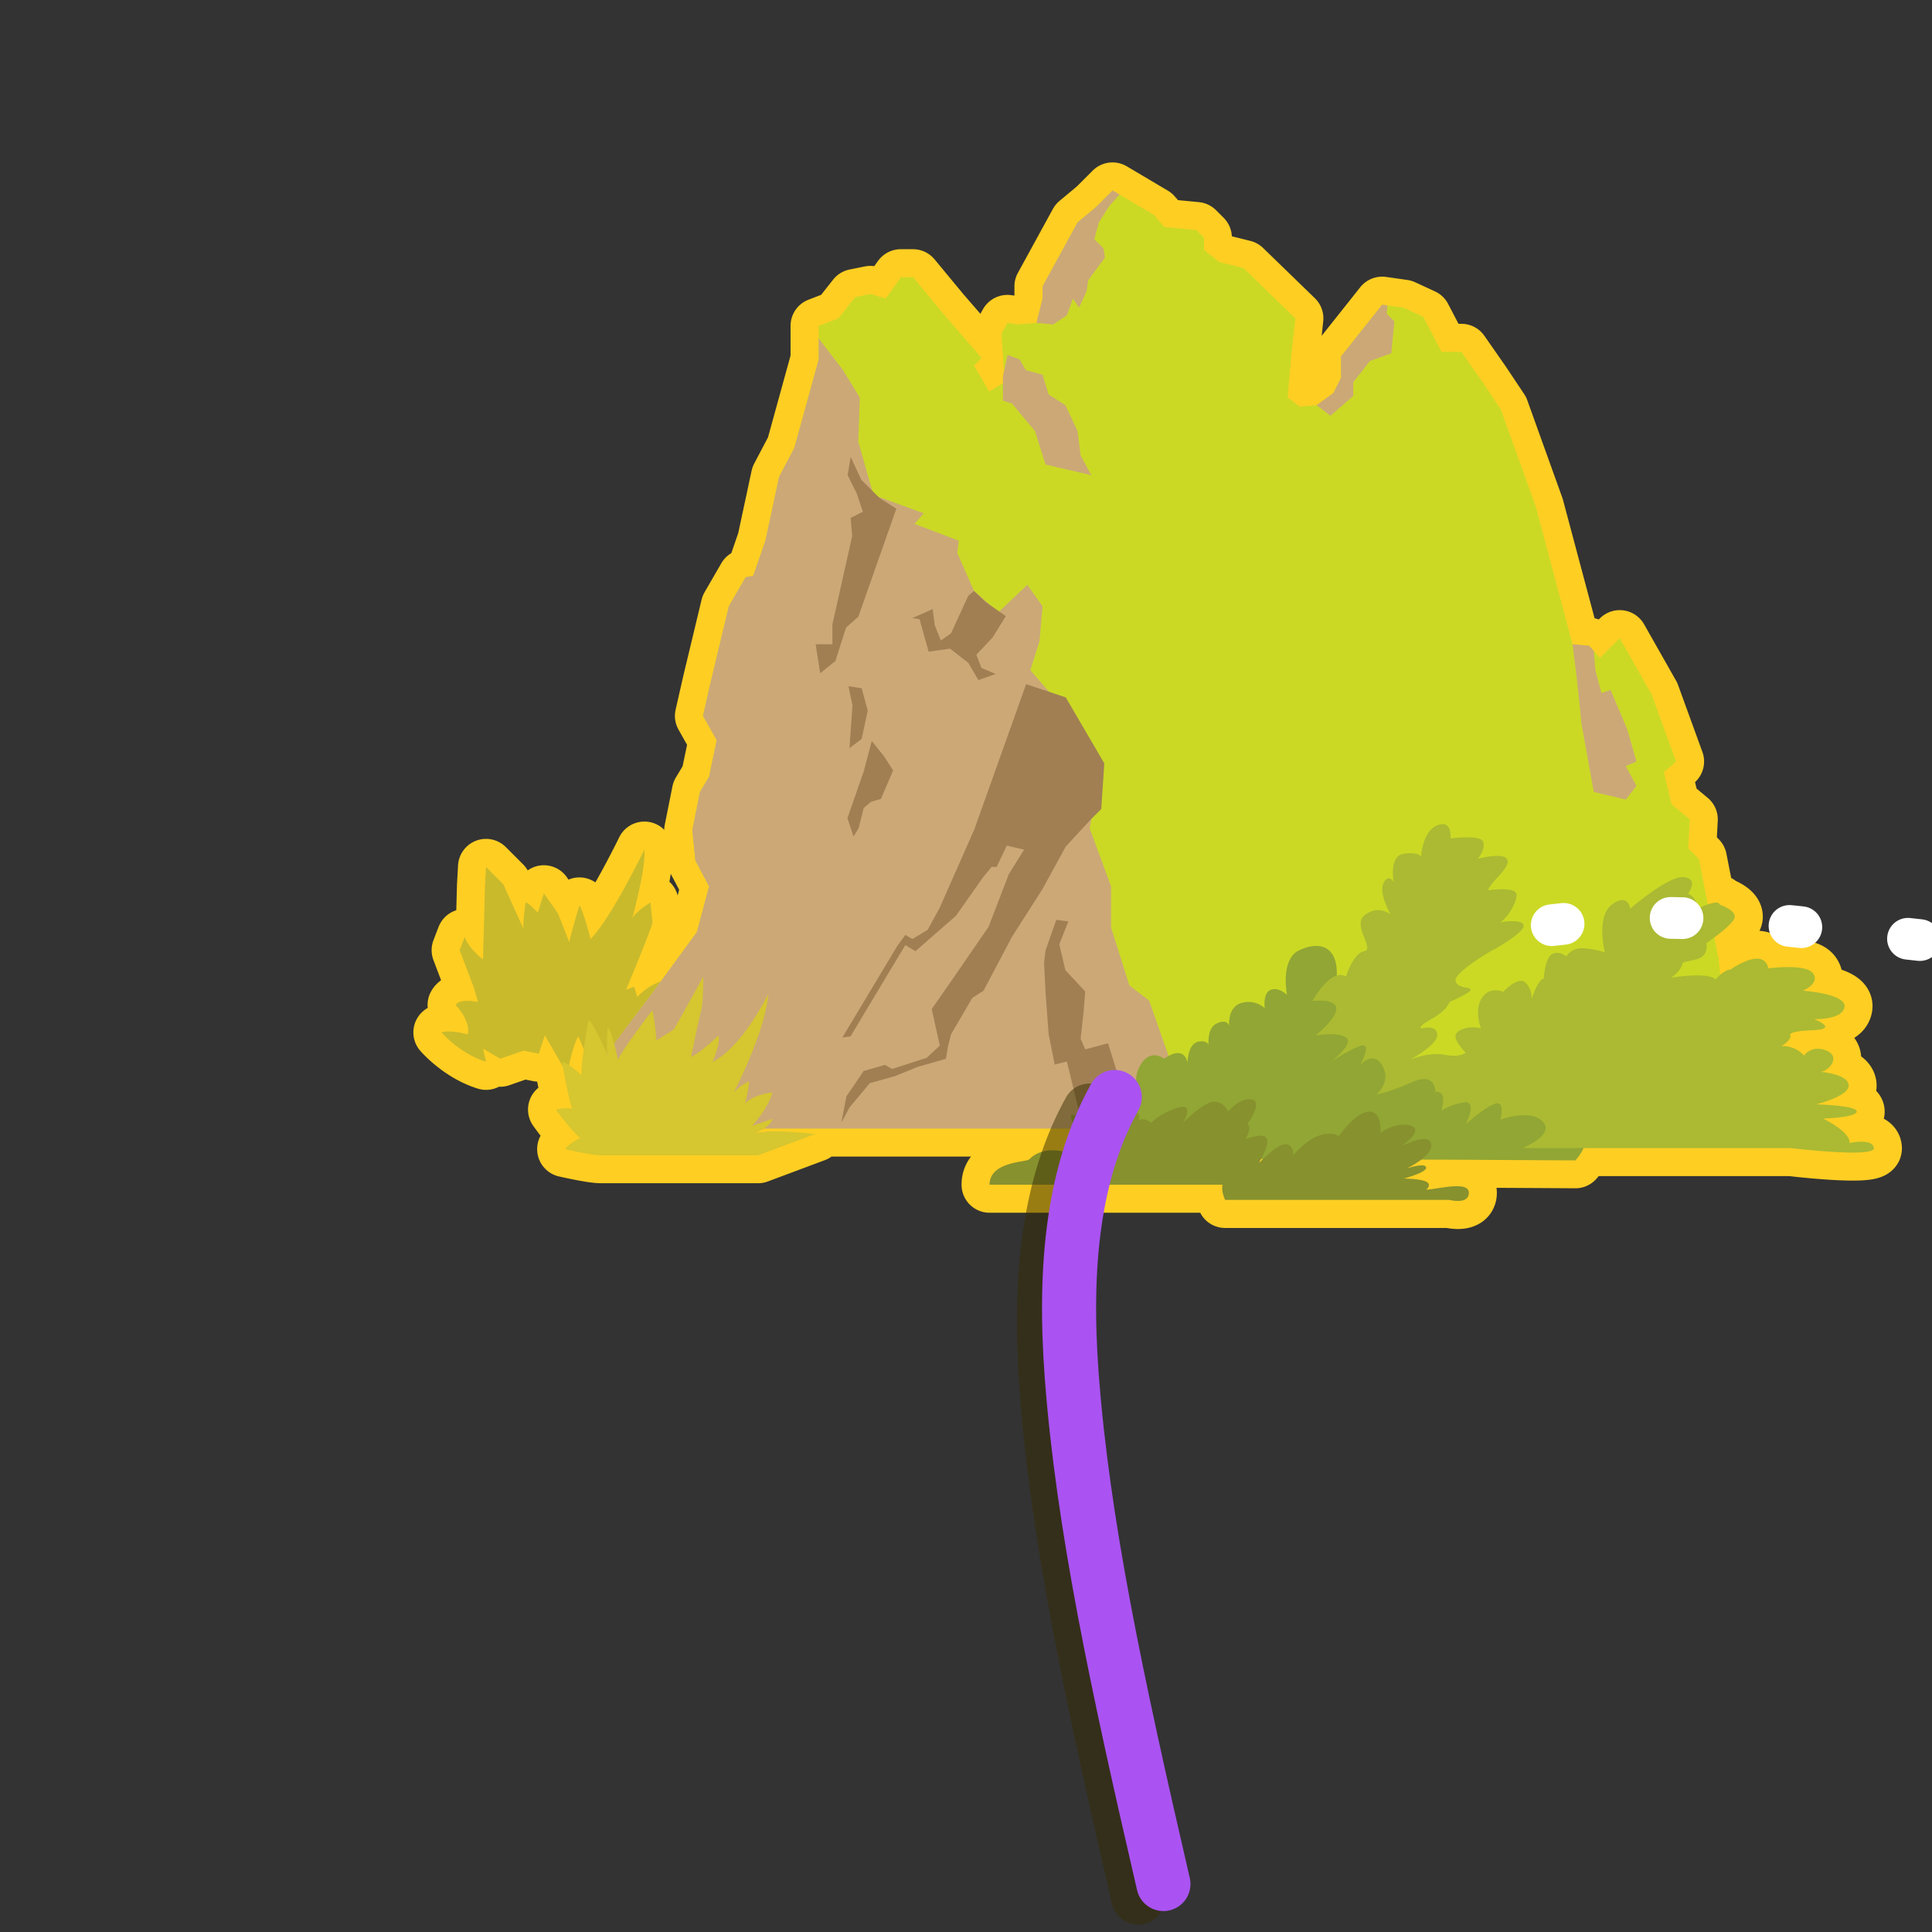 <svg xmlns="http://www.w3.org/2000/svg" width="1000" height="1000" viewBox="0 0 1000 1000"><rect x="0" y="0" width="1000" height="1000" fill="#333333" stroke="none"/><defs><style>.cls-1,.cls-10,.cls-11,.cls-12{fill:none;}.cls-1{stroke:#ffce23;stroke-linejoin:round;stroke-width:29px;}.cls-2{fill:#c9ba2c;}.cls-3{fill:#cbd925;}.cls-4{fill:#cca877;}.cls-5{fill:#a17f53;}.cls-6{fill:#91a634;}.cls-7{fill:#abba32;}.cls-8{fill:#87912e;}.cls-9{fill:#d6c62f;}.cls-10{stroke:#362d02;opacity:0.5;}.cls-10,.cls-11,.cls-12{stroke-linecap:round;stroke-miterlimit:10;}.cls-10,.cls-11{stroke-width:28px;}.cls-11{stroke:#aa53f2;}.cls-12{stroke:#fff;stroke-width:21.59px;stroke-dasharray:6.17 55.52;}</style></defs><title>L4_current</title><g id="outline"><path class="cls-1" d="M957.32,591.65c.53-5.78-13.66-12.61-13.66-12.61s17.34-.53,17.34-3.68-21-3.68-21-3.68,17.34-4.2,16.82-10-14.71-6.83-14.71-6.83c4.2,0,11-7.88,3.15-11s-11.56,2.63-11.56,2.63a14.89,14.89,0,0,0-11.72-5,9.59,9.59,0,0,0,4.88-5s-3.68-2.63,11-3.15,1.05-5.78,1.05-5.78,14.71.53,15.77-6.31-21.55-8.41-21.55-8.41,8.93-3.68,5.26-8.93-23.12-2.63-23.12-2.63c-2.63-11.56-19.44.53-19.44.53a11,11,0,0,0-5.45,2.77l-.79-7.93-2.26-11.45c4.35-3.25,10.6-8.32,10.6-10.71,0-3.68-7.88-6.31-7.88-6.31-.23-1.59-3-1.12-6.08-.07l-4.62-23.48-5.52-5.52.79-15-9.46-7.88-3.94-16.55,6.31-5.52-12.61-34.68-16.55-29.17-10.24,10.25L825,337l-2.39-2.73-8.67-.79L795,262.51l-18.13-50.45-9.46-14.19-11-15.77H746.14L736.68,164l-10.24-4.73-8.33-1.19-2.7-.38-21.28,26.8v11l-3.94,7.88-8.67,6.31-8.67.79-6.31-4.73,1.58-18.92,2.36-22.07-26.8-26L631,135.61l-7.88-6.31V123l-3.94-3.94-16.55-1.58-5.52-6.31-17.68-10.48-3.6-2.13-8.67,8.67-9.46,7.88-18.13,33.11v6.31l-3.15,12.61-9.46.79-5.52-.79-3.15,5.52.79,11,.49,8.77-.48,2.26v3.62L512,202.61l-7.88-13.4,3.94-3.94-20.5-23.65-15-18.13h-6.31l-7.88,11-7.88-2.36-7.88,1.58-8.67,11-10.25,3.94v17.34l-12.61,45.72-7.88,15-2.36,11-4.73,22.07L389.85,298l-3.94.79-8.67,15-9.46,39.41-3.94,17.34,7.09,12.61L367,402l-4.73,7.88-3.94,19.71,1.58,15.77,7.09,13.4-6.31,23.64-18.76,25.64a29,29,0,0,0-12.07,7.9l-1.58-5.26-4.2,1.58s13.14-31.53,13.66-34.68l-1.05-10.51s-8.41,5.26-9.46,8.41c0,0,7.36-26.8,6.31-35.74,0,0-17.34,35.74-27.85,46.25,0,0-3.68-14.71-5.78-17.34,0,0-4.2,13.66-5.26,18.92l-5.78-14.71-7.36-10.51-3.15,10s-4.73-5.26-6.31-5.26c0,0-1.58,10.51-1.05,13.66l-10.51-23.12-8.93-8.93-.53,9.46L250,496.53s-7.36-5.26-9.46-11.56l-2.63,6.83,7.36,19.44,2.1,7.36s-9.46-2.1-11.56,1.58c0,0,7.88,7.88,6.31,15.24,0,0-8.93-2.63-13.66-1.05,0,0,9.46,11,23.12,15.24L250,542.78,258.9,548l12.09-4.2,7.88,1.58,3.15-9.46,9.37,16.18c.94,5.32,3.19,17.59,4.82,21.66a25.87,25.87,0,0,0-8.41.53s7.36,10.51,12.61,14.71c0,0-5.78,2.63-7.88,5.78,0,0,13.66,3.15,18.39,3.15h81.46l29.43-11s-24.7-3.15-32.06,0a36,36,0,0,0,5.5-2.8H556.37c.78,1.81,1.72,3.79,2.69,5.73a10,10,0,0,0-4.29,7.58s-13.37-6.08-22.07,2.63c-1.58,1.58-20.5,1.05-20.5,13.14H632.78c-.41,2-.13,4.56,1.35,7.88H750.27s10,2.63,10-3.68-15.24-2.1-22.07-1.58c0,0,3.15-2.63,0-4.2S726.62,610,726.62,610s12.09-3.15,11.56-5.78-10,.53-10,.53a45,45,0,0,0,7.61-4.62c44.21.19,79.63.42,79.63.42a25.62,25.62,0,0,0,4.23-6.31H926.84s43.62,5.26,43.09,0S957.32,591.65,957.32,591.65ZM294.51,551.33c1-4.73,2.84-11.83,4.85-14.85,0,0,1.42,3.11,2.79,6.68a109.29,109.29,0,0,0-1.22,13.29A60.41,60.41,0,0,0,294.51,551.33ZM652,601.64l-.19-.11c.29-.49.6-1,.93-1.62h1C652.66,600.93,652,601.64,652,601.64Z"/></g><g id="plano1"><path class="cls-2" d="M333,531.74s13.66-17.87,14.19-24.7c0,0-8.93,0-17.34,8.93l-1.58-5.26-4.2,1.58s13.14-31.53,13.66-34.68l-1.05-10.51s-8.41,5.26-9.46,8.41c0,0,7.36-26.8,6.31-35.74,0,0-17.34,35.74-27.85,46.25,0,0-3.68-14.71-5.78-17.34,0,0-4.2,13.66-5.26,18.92l-5.78-14.71-7.36-10.51-3.15,10s-4.73-5.26-6.31-5.26c0,0-1.58,10.51-1.05,13.66l-10.51-23.12-8.93-8.93-.53,9.46L250,496.53s-7.36-5.26-9.46-11.56l-2.63,6.83,7.36,19.44,2.1,7.36s-9.46-2.1-11.56,1.58c0,0,7.88,7.88,6.31,15.24,0,0-8.93-2.63-13.66-1.05,0,0,9.46,11,23.12,15.24L250,542.78,258.9,548l12.09-4.2,7.88,1.58,3.15-9.46,11.56,20s2.63-14.71,5.78-19.44c0,0,5.78,12.61,5.26,16.29l6.31-7.88-.69,5.35,10.68-8.5s-1.58,7.36-3.15,9.46Z"/><polygon class="cls-3" points="898.27 584.12 333.88 584.12 309.44 571.51 310.23 550.23 337.03 514.76 360.68 482.44 366.99 458.8 359.89 445.39 358.32 429.63 362.26 409.92 366.99 402.04 370.93 383.12 363.83 370.51 367.78 353.17 377.24 313.75 385.91 298.78 389.85 297.99 396.15 279.86 400.88 257.79 403.25 246.75 411.13 231.78 423.74 186.06 423.74 168.71 433.99 164.77 442.66 153.74 450.54 152.16 458.42 154.53 466.31 143.49 472.61 143.49 487.59 161.62 508.09 185.27 504.14 189.21 512.03 202.61 519.91 197.88 519.12 183.69 518.33 172.66 521.48 167.14 527 167.93 536.46 167.14 539.61 154.53 539.61 148.22 557.74 115.11 567.2 107.23 575.88 98.56 579.47 100.69 597.16 111.17 602.68 117.48 619.23 119.06 623.17 123 623.17 129.3 631.05 135.61 643.66 138.76 670.46 164.77 668.1 186.84 666.52 205.76 672.83 210.49 681.5 209.7 690.17 203.4 694.11 195.51 694.11 184.48 715.4 157.68 718.1 158.06 726.43 159.25 736.68 163.98 746.13 182.11 756.38 182.11 767.42 197.88 776.88 212.07 795.01 262.51 813.93 333.46 822.6 334.25 824.99 336.98 828.12 340.56 838.36 330.31 854.91 359.48 867.53 394.15 861.22 399.67 865.16 416.23 874.62 424.11 873.83 439.09 879.35 444.61 889.6 496.63 898.27 584.12"/><polygon class="cls-4" points="618.46 584.12 333.88 584.12 309.44 571.51 310.23 550.23 337.03 514.76 360.68 482.44 366.99 458.8 359.89 445.39 358.32 429.63 362.26 409.92 366.99 402.04 370.93 383.12 363.83 370.51 367.78 353.17 377.24 313.75 385.91 298.78 389.85 297.99 396.15 279.86 400.88 257.79 403.25 246.75 411.13 231.78 423.74 186.06 423.74 175.18 436.35 191.57 445.02 205.76 444.24 228.62 452.12 256.21 478.13 265.67 473.4 271.19 496.26 279.86 495.47 286.16 504.14 305.87 516.76 316.91 531.73 302.72 539.61 313.75 538.04 331.88 533.31 346.86 548.28 364.2 567.99 404.4 564.05 428.84 575.09 458.8 575.09 480.07 584.55 510.03 594.79 517.91 605.04 547.08 616.08 562.06 618.46 584.12"/><polygon class="cls-4" points="521.49 183.69 519.12 194.73 519.12 207.34 523.85 208.92 535.67 223.1 541.19 240.45 564.84 245.96 559.32 235.72 557.74 223.1 551.44 209.7 542.77 204.19 539.62 193.94 530.94 191.57 527.79 186.06 521.49 183.69"/><polygon class="cls-5" points="553.01 476.92 548.28 488.75 551.44 502.15 561.69 513.18 560.9 523.43 559.32 537.62 561.69 543.14 573.51 539.98 577.45 552.6 582.97 572.3 558.53 575.45 552.23 549.44 545.92 551.02 542.77 535.25 541.19 513.97 540.4 498.2 541.19 491.9 546.71 476.13 553.01 476.92"/><polygon class="cls-4" points="568.78 115.11 566.41 123.79 571.14 128.52 571.93 133.25 563.26 145.07 562.47 150.59 558.53 159.25 555.38 154.53 552.23 163.19 545.13 167.93 536.46 167.14 539.61 154.53 539.61 148.22 557.74 115.11 567.2 107.23 575.88 98.56 579.47 100.69 574.3 106.44 568.78 115.11"/><polygon class="cls-4" points="721.7 166.35 720.13 182.9 709.09 186.84 700.42 197.88 700.42 204.97 688.6 215.22 681.5 209.7 690.17 203.4 694.11 195.51 694.11 184.48 715.4 157.68 718.1 158.06 717.76 162.41 721.7 166.35"/><polygon class="cls-4" points="841.51 396.52 847.03 406.77 841.51 413.86 824.97 409.92 818.66 375.24 816.29 352.38 813.93 333.46 822.6 334.25 824.99 336.98 825.75 346.86 828.91 358.69 833.63 357.11 842.3 377.6 847.03 394.15 841.51 396.52"/><polygon class="cls-5" points="440.3 236.5 438.72 245.96 443.45 255.42 446.6 264.88 440.3 268.04 441.08 277.49 430.84 323.21 430.84 333.46 422.17 333.46 424.53 348.44 432.41 342.13 437.93 324.79 444.24 319.27 463.94 263.31 455.27 257.79 445.81 248.33 440.3 236.5"/><polygon class="cls-5" points="520.61 318.9 510.1 311.55 504.14 305.87 501.17 308.39 492.23 327.84 486.98 331.52 483.82 323.63 482.77 315.23 472.26 319.95 475.94 320.48 480.67 337.3 491.71 335.72 501.17 343.08 506.42 352.01 515.36 348.86 508 345.71 505.37 338.87 513.78 329.94 520.61 318.9"/><polygon class="cls-5" points="531.12 354.11 504.32 429.26 486.45 469.73 480.14 481.29 472.26 486.02 468.58 483.92 464.38 489.7 436 537 440.2 536.47 468.58 489.18 473.84 492.33 482.25 484.97 494.86 473.94 508.52 454.49 513.25 448.71 515.88 448.71 521.13 437.67 530.07 439.78 522.19 452.39 511.68 479.72 494.33 504.94 482.25 522.28 486.45 541.2 479.62 547.51 461.75 553.29 458.07 551.19 447.04 554.34 438.1 567.48 435.47 581.14 439.68 573.26 450.19 560.65 463.33 556.97 474.89 552.24 489.6 548.03 490.65 541.73 492.23 535.42 503.27 516.5 509.05 512.82 523.76 484.97 539.53 460.27 551.62 438.2 564.23 424.54 570.01 418.75 571.59 395.11 551.62 360.95 531.12 354.11"/><polygon class="cls-5" points="438.63 423.48 447.04 399.31 451.24 383.54 457.55 391.43 462.28 398.78 455.97 413.5 450.71 415.08 447.04 418.23 444.41 428.74 441.78 432.94 438.63 423.48"/><polygon class="cls-5" points="439.68 387.22 445.99 382.49 449.14 367.78 445.99 356.22 439.15 355.17 441.25 365.15 439.68 387.22"/><path class="cls-6" d="M564.75,600.59s-15.77-27.85-8.41-23.12c0,0,5.78-8.93,11.56-4.2,0,0-.53-7.88,4.2-10s8.93,2.1,8.93,7.36c0,0,2.1-6.83,7.88-4.73,0,0-3.15-8.41,2.1-15.77s11.56-2.1,11.56-2.1,10-7.88,12.09,2.1c0,0,0-10,5.78-11s5.26,3.15,5.26,3.15-1.58-10,4.2-12.61,6.31,1.58,6.31,1.58-1.05-10,6.31-12.09a12.68,12.68,0,0,1,12.09,2.63s-1.05-7.88,3.15-9.46,8.41,2.63,8.41,2.63-3.68-18.39,6.31-23.12,20-2.63,19.44,13.14c0,0,26.8,18.92,25.75,39.94-.44,8.83,68-.42,88.81,14.71,28.74,20.87,8.93,41,8.93,41S564.75,599,564.75,600.59Z"/><path class="cls-7" d="M679.32,518.08s9.46-17.34,17.34-12.61c0,0,3.68-12.09,9.46-13.14s-6.83-13.66.53-18.92,13.14,0,13.14,0-6.31-11-3.68-16.29,5.26-.53,5.26-.53-2.63-13.66,5.26-14.71,8.93,1.58,8.93,1.58.53-13.14,8.41-16.29,6.83,6.83,6.83,6.83,15.24-2.1,16.82,1.58-2.63,8.93-2.63,8.93,13.66-3.68,15.24.53-8.93,11.56-10,15.77c0,0,14.19-2.1,14.71,2.1s-6.31,15.24-10,14.71c0,0,13.66-2.63,13.66,1.58s-17.87,13.66-17.87,13.66-17.87,10.51-17.34,14.71,7.88,3.15,7.88,4.73-11,6.31-11,6.31-1.05,4.2-9.46,8.93-4.73,4.73-4.73,4.73,7.36-2.1,7.88,3.15-14.19,13.14-14.19,13.14,9.46-4.2,17.87-2.63,11-1.05,11-1.05-5.78-5.78-5.26-8.93,7.36-5.26,13.14-3.68c0,0-3.68-9.46.53-15.77s11-3.15,11-3.15,7.88-8.41,11.56-4.73a11.08,11.08,0,0,1,3.15,8.41s3.15-10,6.31-10.51c0,0,.53-10.51,4.2-12.61S810.7,495,810.7,495a9.75,9.75,0,0,1,7.88-4.2c5.26,0,12.09,2.1,12.09,2.1s-4.73-18.39,3.68-24.7,9.46,2.1,9.46,2.1,20-17.34,27.85-16.29,2.1,8.41,2.1,8.41,8.41,4.73,1.58,9.46c0,0,14.19-7.36,14.71-3.68,0,0,7.88,2.63,7.88,6.31s-14.71,13.66-14.71,13.66,1.58,6.83-5.26,8.41l-6.83,1.58a13.59,13.59,0,0,1-6.31,7.88S884.28,502.84,888,507c0,0,3.68-4.73,7.88-5.26,0,0,16.82-12.09,19.44-.53,0,0,19.44-2.63,23.12,2.63s-5.26,8.93-5.26,8.93,22.6,1.58,21.55,8.41-15.77,6.31-15.77,6.31,13.66,5.26-1.05,5.78-11,3.15-11,3.15-2.1,6.83-13.66,6.83c0,0,12.61-5.78,20.5,3.15,0,0,3.68-5.78,11.56-2.63s1.05,11-3.15,11c0,0,14.19,1.05,14.71,6.83s-16.82,10-16.82,10,21,.53,21,3.68S943.66,579,943.66,579s14.19,6.83,13.66,12.61c0,0,12.09-2.63,12.61,2.63s-43.09,0-43.09,0H788.1s16.82-6.83,10.51-13.66-22.07-1.05-22.07-1.05,3.15-11-3.68-7.88-15.24,11.56-14.19,10,5.78-12.09-1.05-11a31.41,31.41,0,0,0-11.56,4.2s2.63-8.41-1.05-9.46-2.1.53-2.1.53,1.05-11.56-12.09-5.78-18.39,6.31-18.39,6.31,7.88-6.31,3.15-14.71-11.56-.53-11.56-.53,7.36-13.14-1.05-9.46a82.21,82.21,0,0,0-14.71,8.41s13.14-10,8.41-13.14-15.77-1.05-15.77-1.05S706.12,516,679.32,518.08Z"/><path class="cls-8" d="M634.12,621.08H750.27s10,2.63,10-3.68-15.24-2.1-22.07-1.58c0,0,3.15-2.63,0-4.2S726.62,610,726.62,610s12.09-3.15,11.56-5.78-10,.53-10,.53,13.66-6.31,12.61-12.61-15.24,1.05-15.24,1.05,10.51-7.36,5.78-10-12.61,0-16.82,3.15c0,0,1.05-11-5.78-11S693,588,693,588s-9.46-6.31-23.65,10c0,0,.53-5.26-3.68-5.78S652,601.64,652,601.64s-5.78-3.68-8.93,4.73C643.06,606.37,627.82,606.89,634.12,621.08Z"/><path class="cls-8" d="M512.2,613.2H651.47s16.29-6.31,10.51-10-11.56.53-11.56.53,12.09-17.87.53-15.77-7.88,4.73-7.88,4.73,5.78-8.93,2.63-11c0,0,8.41-11.56,2.1-12.61s-12.09,6.31-12.09,6.31S632,567,624.14,571.68a48.73,48.73,0,0,0-12.09,10s6.83-11-2.1-8.41a36,36,0,0,0-14.19,7.88,6.76,6.76,0,0,0-6.31-1.58s2.63-8.41-8.93.53-7.88,11.56-7.88,11.56-4.2-5.78-11-3.15a10.1,10.1,0,0,0-6.83,8.93s-13.37-6.08-22.07,2.63C531.12,601.64,512.2,601.11,512.2,613.2Z"/><path class="cls-9" d="M310.92,598h81.46l29.43-11s-24.7-3.15-32.06,0c0,0,9.46-3.68,10-7.88l-10.51,3.68s8.41-8.93,10.51-17.34c0,0-10,1.05-14.19,5.78,0,0,2.1-7.36,2.1-11.56,0,0-5.26,2.63-7.88,5.78,0,0,16.29-31,17.87-51,0,0-13.14,27.33-28.9,35.21,0,0,4.2-8.93,3.15-13.66,0,0-10,9.46-14.19,11,0,0,4.2-20.5,5.26-24.17S364,505.47,364,505.47s-12.09,22.07-15.24,27.33l-8.93,5.78s-1.05-11.56-2.1-15.77c0,0-15.77,20.5-17.87,25.75,0,0-2.63-13.66-5.26-16.82,0,0-1.05,11.56,0,14.71,0,0-7.36-17.34-10-18.39,0,0-3.68,19.44-3.68,28.38,0,0-6.83-6.31-10-6.83,0,0,3.15,18.92,5.26,24.17a25.87,25.87,0,0,0-8.41.53s7.36,10.51,12.61,14.71c0,0-5.78,2.63-7.88,5.78C292.53,594.81,306.19,598,310.92,598Z"/></g><g id="camino_actual" data-name="camino actual"><path class="cls-10" d="M564,574.83c-21.14,38-26.61,86.5-22.27,144.33,5.69,75.86,23,157.58,47.45,263"/><path class="cls-11" d="M577,567.83c-21.14,38-26.61,86.5-22.27,144.33,5.69,75.86,23,157.58,47.45,263"/><path class="cls-12" d="M993.7,486.58c-104-11.41-127.76-15.1-191.7-7.58"/></g></svg>